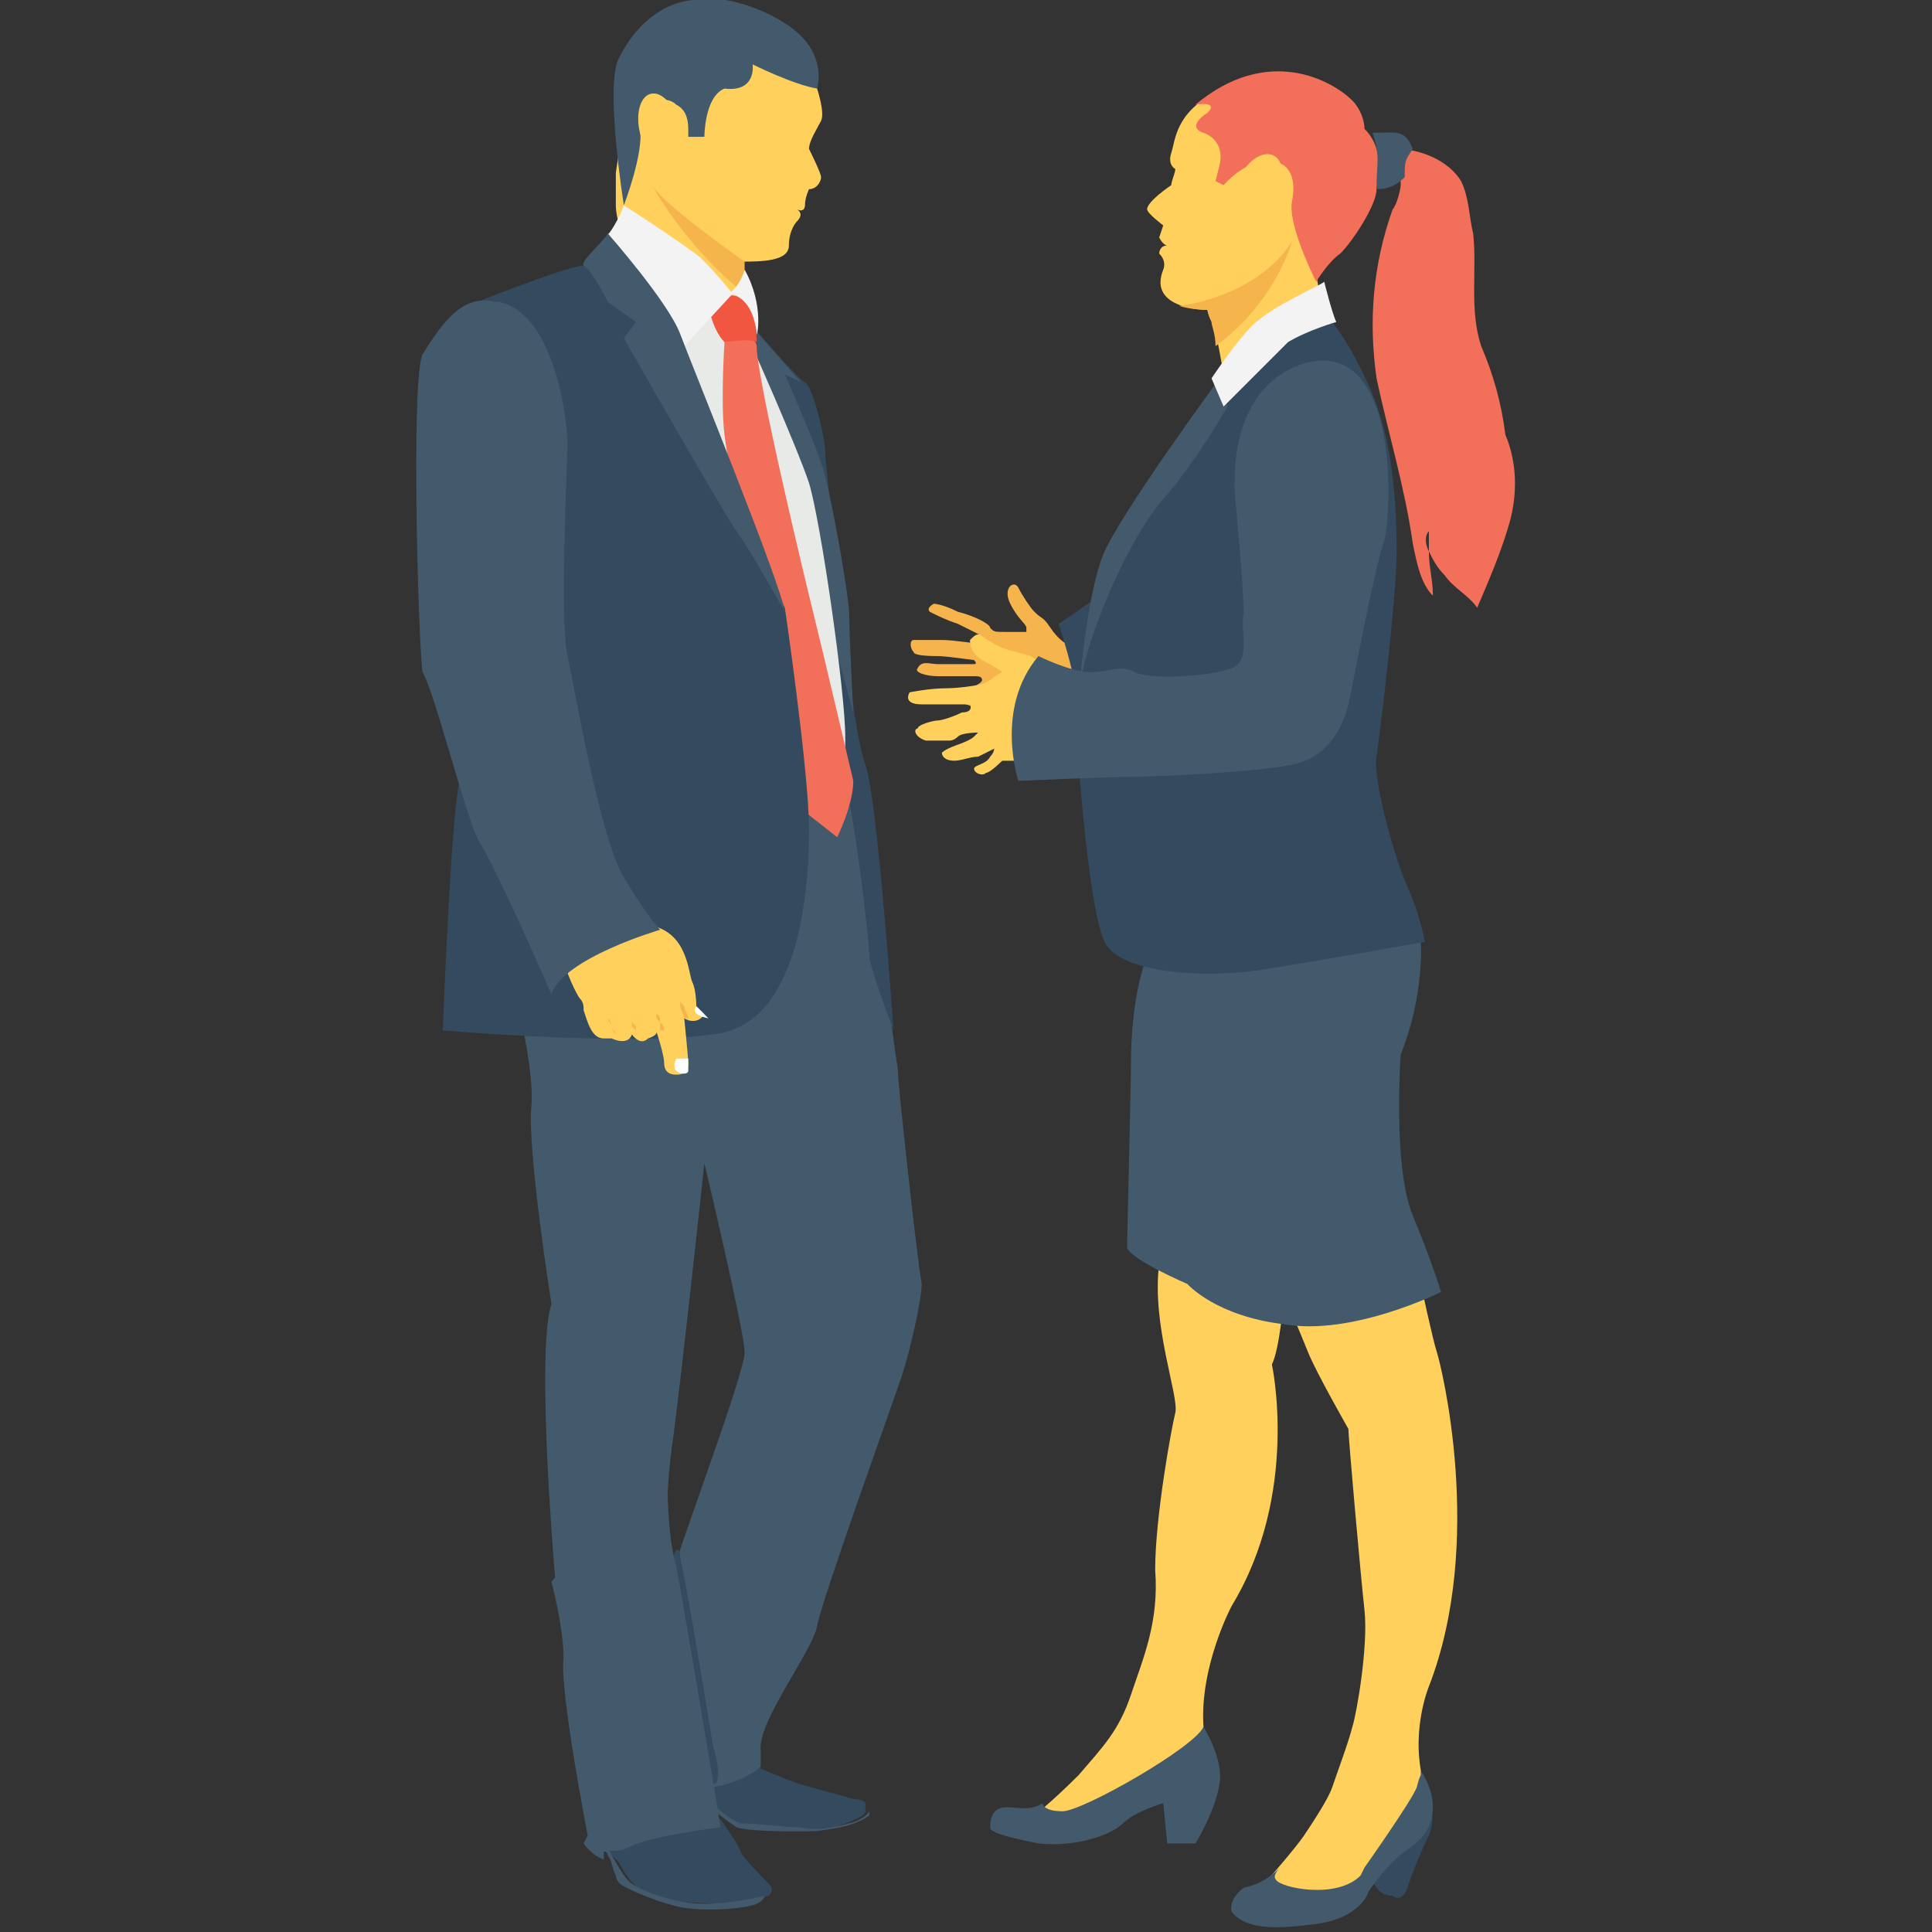 <?xml version="1.0" encoding="utf-8"?>
<!-- Generator: Adobe Illustrator 18.0.0, SVG Export Plug-In . SVG Version: 6.00 Build 0)  -->
<!DOCTYPE svg PUBLIC "-//W3C//DTD SVG 1.1//EN" "http://www.w3.org/Graphics/SVG/1.1/DTD/svg11.dtd">
<svg version="1.1" id="Layer_1" xmlns="http://www.w3.org/2000/svg" xmlns:xlink="http://www.w3.org/1999/xlink" x="0px" y="0px"
	 viewBox="0 0 48 48" enable-background="new 0 0 48 48" xml:space="preserve">
<rect x="0" y="0" width="48" height="48" fill="#333333" stroke="none"/>
<g>
	<g>
		<g>
			<g>
				<path fill="#344A5E" d="M21.5,45l0-0.1c0,0,0.1-0.2-0.3-0.2c-0.3-0.1-1.1-0.3-1.4-0.4c-0.3-0.1-1-0.4-1-0.4L17.8,44l-0.5,0.2
					c0,0,0.4,0.7,0.6,0.9c0.2,0.2,0.5,0.3,0.8,0.3c0.3,0.1,1.5,0.1,1.6,0.1S21.5,45.2,21.5,45z"/>
			</g>
		</g>
	</g>
	<g>
		<g>
			<g>
				<path fill="#344A5E" d="M14.8,45.8l-0.1-0.5c0,0,2.5-0.3,2.5-0.3c0,0,0.7,0.2,0.7,0.2s0.5,0.7,0.5,0.8c0,0.1,0.6,0.7,0.7,0.8
					c0.1,0.1,0.1,0.2,0,0.3c0,0-0.7,0.2-1,0.2c-0.3,0-1.6,0-2.1-0.3c-0.5-0.3-0.6-0.8-0.7-0.8c-0.1-0.1-0.2-0.2-0.2-0.2L14.8,45.8z"
					/>
			</g>
		</g>
	</g>
	<g>
		<g>
			<g>
				<path fill="#425A6B" d="M22.4,34.2c-0.2,0.6-2,5.6-2.1,6.2c-0.1,0.6-1.5,2.4-1.4,3.1l0,0.4c0,0-0.8,0.7-2.1,0.5
					c0,0-0.4-4.4-0.1-5.3c0.3-1,1.8-5,1.8-5.5c0-0.5-1-4.7-1-4.7s-0.6,5.6-0.8,7c-0.2,1.4-0.1,2.5-0.1,2.5l-2.8,0.9
					c0,0-0.5-5.7-0.1-6.9c0,0-0.6-3.8-0.5-4.9c0.1-1-0.5-3.2-0.5-3.2l0.7-4.3v0.2l8.1-0.2c0,0,0.7,6.1,0.8,6.5
					c0,0.4,0.5,4.9,0.6,5.4C22.9,32.3,22.6,33.6,22.4,34.2z"/>
			</g>
		</g>
	</g>
	<g>
		<g>
			<g>
				<path fill="#344A5E" d="M18.7,8.1c0,0,1.1,1.3,1.3,1.4c0.2,0.1,0.5,1.4,0.5,1.7c0,0.3,0.4,3.8,0.4,3.8s0.3,3.2,0.6,4
					c0.3,0.8,0.7,6.6,0.7,6.6s-0.5-1.3-0.6-1.8c0-0.5-0.4-3.7-0.6-4.3c-0.1-0.6-0.3-4.2-0.3-4.2s-0.9-4.4-1.2-5.1
					c-0.3-0.7-0.9-2-0.9-2L18.7,8.1z"/>
			</g>
		</g>
	</g>
	<g>
		<g>
			<g>
				<path fill="#425A6B" d="M18.4,7.8l1.5,1.7l-0.4-0.2c0,0,0.7,1.6,0.9,2.2c0.2,0.5,0.7,3.3,0.7,3.8c0,0.5,0.1,2.4,0.1,2.4
					s-0.8-2.9-0.9-3.3c-0.1-0.4-0.7-3.5-0.9-3.9C19.3,10,18.5,8.1,18.4,7.8z"/>
			</g>
		</g>
	</g>
	<g>
		<g>
			<g>
				<g>
					<path fill="#FFD15C" d="M20.2,1.9l0.1,0.3c0,0,0.2,0.6,0.1,0.8c-0.1,0.2-0.3,0.5-0.3,0.7c0,0,0.3,0.6,0.3,0.7
						c0,0.1-0.1,0.3-0.3,0.3c0,0-0.1,0.2-0.1,0.4c0,0,0,0.2-0.2,0.1c0,0,0.2,0.1,0,0.3c0,0-0.2,0.2-0.2,0.6c0,0.4-0.7,0.4-1.2,0.4
						l-0.1,2l-2-1c0,0-1-1.6-1-2.4c0-0.8,0-0.8,0-0.8s0.4-2.8,0.4-2.8C15.9,1.4,19.8,0.8,20.2,1.9z"/>
				</g>
			</g>
		</g>
		<g>
			<g>
				<g>
					<path fill="#425A6B" d="M17.1,3.2v0.2h0.4c0,0,0-1,0.5-1.2c0.5-0.2,0.7-0.6,0.7-0.6s1,0.5,1.6,0.6c0,0,0.2-0.6-0.3-1.2
						c-0.5-0.6-1.9-1.2-2.8-1c-0.9,0.1-1.5,0.8-1.8,1.4C15,2,15.5,5.1,15.5,5.1s0.5-1.3,0.4-1.9c0-0.6,0.6-0.9,0.9-0.6
						C17,2.7,17.1,2.9,17.1,3.2z"/>
				</g>
			</g>
			<g>
				<g>
					<path fill="#425A6B" d="M18,2.2c0.8,0.1,0.7-0.6,0.7-0.6"/>
				</g>
			</g>
		</g>
		<g>
			<g>
				<g>
					
						<ellipse transform="matrix(0.968 -0.251 0.251 0.968 -0.288 4.221)" fill="#FFD15C" cx="16.4" cy="3.2" rx="0.5" ry="0.9"/>
				</g>
			</g>
		</g>
		<g>
			<g>
				<g>
					<path fill="#F5B54C" d="M18.5,6.5l0,0.8c-1.5-1.2-2.3-2.7-2.3-2.7C16.5,5.1,18.5,6.5,18.5,6.5z"/>
				</g>
			</g>
		</g>
	</g>
	<g>
		<g>
			<g>
				<path fill="#E8EAE8" d="M18.6,8.4c0,0,1.2,2.7,1.5,3.6c0.3,1,0.9,5.2,0.9,6.3c0,1.1,0,1.1,0,1.1l-2.7-0.9c0,0-4.1-9.9-4.1-9.9
					s2.5-1.4,2.5-1.4S18.4,7.7,18.6,8.4"/>
			</g>
		</g>
	</g>
	<g>
		<g>
			<g>
				<path fill="#F26F5A" d="M18.1,8.3L18,8.5c0,0-0.1,1.5,0,2.3c0.1,0.8,1,6.1,1,6.1l0.4,2.8l1.4,1.1c0,0,0.4-0.8,0.4-1.4
					c0,0-0.8-3.4-1-4.2c-0.2-0.8-1.4-5.8-1.4-6.6C18.8,8.5,18.5,8,18.1,8.3z"/>
			</g>
		</g>
	</g>
	<g>
		<g>
			<g>
				<path fill="#344A5E" d="M17.7,43.3c-0.3-1.9-0.7-4.2-0.8-4.6c0-0.1,0-0.2-0.1-0.2c-0.1,0.2-0.1,0.4-0.2,0.5
					c-0.3,1,0.1,5.3,0.1,5.3c0.4,0.1,0.8,0.1,1.1,0C17.9,44,17.8,43.7,17.7,43.3z"/>
			</g>
		</g>
	</g>
	<g>
		<g>
			<g>
				<g>
					<path fill="#344A5E" d="M35.5,44.8c0,0,0.2,0.3,0,0.8c-0.2,0.4-0.4,0.9-0.5,1.2c-0.1,0.4-0.3,0.4-0.4,0.3
						c-0.2,0-0.4-0.1-0.5-0.4C34,46.4,35.5,45.1,35.5,44.8z"/>
				</g>
			</g>
		</g>
		<g>
			<g>
				<g>
					<path fill="#FFD15C" d="M31.9,32.2c0,0-0.1,1.3-0.3,1.7c0,0,0.7,3.2-1,6c0,0-0.8,1.5-0.7,3l0,0.6l-2.9,2l-1.3-0.4
						c0,0,0.4-0.3,1.1-1c0.6-0.7,1-1.1,1.3-2c0.3-0.9,0.7-1.8,0.6-3.1c0-1.3,0.4-3.5,0.5-3.9c0.1-0.4-0.6-2.2-0.4-3.7
						C28.9,29.7,31.9,32.2,31.9,32.2z"/>
				</g>
			</g>
		</g>
		<g>
			<g>
				<g>
					<path fill="#FFD15C" d="M35.3,31.9c0,0,0.3,1.4,0.4,1.7c0.1,0.3,1.2,4.7-0.2,8.3c0,0-0.5,1.2-0.1,2.5l-0.9,1.9l-1.5,1
						c0,0-1.1-0.2-1.5-0.6c0,0,0.7-0.8,0.9-1.1c0.2-0.3,0.6-0.9,0.7-1.2c0.1-0.3,0.4-1.1,0.5-1.5c0.1-0.3,0.4-2,0.3-2.9
						c-0.1-0.9-0.4-4.3-0.4-4.5c0,0-0.8-1.4-1-1.9c-0.2-0.5-0.5-1.2-0.5-1.2L35.3,31.9z"/>
				</g>
			</g>
		</g>
		<g>
			<g>
				<g>
					<path fill="#425A6B" d="M35.3,23.4c0,0,0.1,1.3-0.5,2.8c0,0-0.2,2.8,0.3,4c0.5,1.2,0.7,1.9,0.7,1.9s-2.2,1.1-3.9,0.8
						c-1.7-0.2-2.4-1-2.4-1S28.1,31.3,28,31c0,0,0.1-4.1,0.1-4.7c0-0.6,0.1-2.5,0.8-3.2C29.6,22.5,35.3,23.4,35.3,23.4z"/>
				</g>
			</g>
		</g>
		<g>
			<g>
				<g>
					<path fill="#F5B54C" d="M26.8,16.8c0,0-0.4,0.2-0.4,0.4c-0.1,0.2-0.4,0.3-0.4,0.3l-0.8,0l-0.9,0.1l-0.9-0.3
						c0,0,0.1-0.1,0.3-0.1c0.2,0,0.7-0.2,0.7-0.3c0-0.1-0.1-0.1-0.2-0.1c-0.1,0-0.6,0-0.9,0c-0.3,0-0.6-0.1-0.5-0.2
						c0.1-0.2,0.3-0.1,0.5-0.1c0.2,0,0.8,0,0.9,0c0.1,0,0-0.1,0-0.1c0,0-0.7-0.1-0.9-0.1c-0.1,0-0.6,0-0.6-0.1
						c-0.1-0.1-0.1-0.3,0-0.3c0.1,0,0.4,0,0.7,0c0.3,0,0.9,0.1,1,0.1c0.1,0,0-0.1,0-0.2c0,0-0.4-0.2-0.6-0.3
						c-0.3-0.1-0.5-0.2-0.7-0.3c-0.1-0.1,0.1-0.2,0.1-0.2s0.2,0,0.6,0.2c0.4,0.1,0.8,0.3,0.8,0.4c0.1,0.1,0.1,0.1,0.4,0.1
						c0.2,0,0.5,0,0.5,0s0,0,0-0.1c0-0.1-0.2-0.2-0.4-0.6c-0.2-0.4,0.1-0.6,0.2-0.4c0.1,0.2,0.3,0.5,0.4,0.6
						c0.2,0.2,0.2,0.1,0.4,0.4c0.2,0.3,0.4,0.4,0.4,0.4S26.9,16.7,26.8,16.8z"/>
				</g>
			</g>
		</g>
		<g>
			<g>
				<g>
					<path fill="#344A5E" d="M26.3,15.5c0,0,0.4,1.2,0.4,1.6l1.9-0.7l-0.4-2.2L26.3,15.5z"/>
				</g>
			</g>
		</g>
		<g>
			<g>
				<g>
					<path fill="#FFD15C" d="M26,16.6c0,0-0.2-0.2-0.4-0.3c-0.3-0.1-0.4-0.1-0.7-0.2c-0.2-0.1-0.4-0.2-0.5-0.3
						c-0.1-0.1-0.2,0-0.3,0.1c0,0.1,0,0.3,0.3,0.5c0,0,0.4,0.2,0.5,0.3c0,0-0.2,0.1-0.3,0.2c-0.2,0.1-0.2,0.1-0.2,0.1
						s-0.5,0.1-0.9,0.1c-0.4,0-0.9,0.1-0.9,0.1s-0.2,0.3,0.3,0.3s0.8,0,0.9,0c0.1,0,0.3,0,0.3,0s0.1,0.2-0.2,0.2
						c-0.2,0.1-0.5,0.2-0.6,0.2c-0.1,0-0.5,0.1-0.5,0.2c-0.1,0-0.1,0.2,0.2,0.3c0.2,0,0.6,0,0.6,0s0.1,0,0.2-0.1
						c0.1-0.1,0.5-0.1,0.5-0.1s0,0-0.1,0.1c-0.1,0.1-0.4,0.2-0.4,0.2s-0.3,0.1-0.4,0.2c0,0.1,0.1,0.2,0.3,0.2c0.2,0,0.4-0.1,0.6-0.1
						c0.2-0.1,0.4-0.2,0.4-0.2s0,0.1-0.1,0.2c-0.1,0.2-0.4,0.2-0.4,0.3c0,0.1,0.2,0.2,0.3,0.1c0.1,0,0.4-0.3,0.4-0.3s0.1,0,0.4,0
						c0.3,0.1,0.9,0,0.9,0L26,16.6z"/>
				</g>
			</g>
		</g>
		<g>
			<g>
				<g>
					<path fill="#344A5E" d="M33.1,8c0,0,0.5,0.6,1,1.8c0.5,1.2,0.6,2.7,0.6,3.9c0,1.1-0.4,4.4-0.5,5.1c-0.1,0.6,0.5,2.7,0.8,3.3
						c0.3,0.7,0.4,1.3,0.4,1.3s-2.8,0.5-4.1,0.7c-1.3,0.2-3.3,0.1-3.8-0.6c-0.5-0.7-0.8-5.9-0.8-5.9s0.6-3.1,1.1-4
						c0.5-0.9,2.8-3.9,2.8-3.9S32,7.4,33.1,8z"/>
				</g>
			</g>
		</g>
		<g>
			<g>
				<g>
					<path fill="#425A6B" d="M30.5,10.1c0,0-0.8,1.4-1.6,2.3c-0.8,0.9-1.9,3.3-2.1,4.8c0,0,0.2-2.4,0.6-3.4c0.4-1,2.9-4.4,2.9-4.4
						L30.5,10.1z"/>
				</g>
			</g>
		</g>
		<g>
			<g>
				<g>
					<path fill="#FFD15C" d="M32.8,6.3l-0.1,0.5l0.1,0.6l-2.4,1.9c0,0-0.2-1.2-0.3-1.4C30,7.8,30,7.7,30,7.7s-1.5,0-1.1-1
						c0,0,0.1-0.2-0.1-0.4c0,0,0-0.2,0.2-0.2c0,0-0.1,0-0.2-0.2c0,0,0.1-0.3,0.1-0.3c0,0-0.4-0.3-0.4-0.4c0-0.2,0.6-0.6,0.6-0.6
						c0-0.1,0.1-0.3,0.1-0.4c0,0-0.2-0.1-0.1-0.4c0.1-0.3,0.1-1,1.1-1.5c1-0.5,2,0.6,2,0.6L33,5.2L32.8,6.3z"/>
				</g>
			</g>
		</g>
		<g>
			<g>
				<g>
					<path fill="#F3F3F3" d="M30.1,9.4c0,0,0.6-0.9,1-1.3c0.5-0.5,1.7-1,1.8-1.1c0,0,0.2,0.8,0.3,1c0,0-0.7,0.2-1.2,0.5
						c-0.4,0.4-1.6,1.6-1.6,1.6L30.1,9.4z"/>
				</g>
			</g>
		</g>
		<g>
			<g>
				<g>
					<path fill="#F26F5A" d="M34.2,4.7c0,0.4-0.6,1.3-0.9,1.6c-0.3,0.2-0.6,0.7-0.6,0.7C32.5,6.6,32,5.5,32.1,5c0.1-0.5,0-1-0.6-1
						c-0.6,0-1.1,0.6-1.1,0.6l-0.2-0.1c0,0,0,0,0.1-0.4c0.1-0.4-0.1-0.7-0.4-0.8c-0.3-0.1-0.2-0.3,0.1-0.5c0.3-0.3-0.3-0.2-0.3-0.2
						c1.8-1.5,3.4-0.6,3.9-0.1c0.2,0.2,0.3,0.5,0.3,0.7C34.3,3.6,34.3,4.1,34.2,4.7z"/>
				</g>
			</g>
		</g>
		<g>
			<g>
				<g>
					<path fill="#F26F5A" d="M37.5,13c-0.2,0.7-0.5,1.4-0.8,2.1c-0.2-0.3-0.6-0.5-0.8-0.8c-0.2-0.2-0.3-0.4-0.4-0.6
						c0-0.2,0-0.3,0-0.5c-0.1,0.1-0.1,0.3,0,0.5c0,0.4,0.1,0.7,0.1,1.1c-0.3-0.3-0.4-0.8-0.5-1.3c-0.2-1.4-0.6-2.7-0.9-4.1
						C34,8,34.1,6.6,34.6,5.2c0.1-0.1,0.2-0.5,0.2-0.6c0-0.1,0-0.3-0.1-0.4l0-0.5c0.6,0,1.3,0.3,1.6,0.8c0.2,0.4,0.2,0.9,0.3,1.3
						c0.1,0.9-0.1,1.9,0.2,2.8c0.3,0.7,0.5,1.4,0.6,2.2C37.7,11.5,37.7,12.3,37.5,13z"/>
				</g>
			</g>
			<g>
				<g>
					<path fill="#425A6B" d="M35.5,13.7c0-0.2,0-0.3,0-0.5C35.5,13.4,35.5,13.5,35.5,13.7z"/>
				</g>
			</g>
		</g>
		<g>
			<g>
				<g>
					<path fill="#425A6B" d="M34.9,4.4c-0.2,0.2-0.4,0.3-0.7,0.3c0-0.7,0.1-0.8-0.1-1.4c0.6,0,0.8-0.1,1,0.4C34.9,4,34.9,4,34.9,4.4
						z"/>
				</g>
			</g>
		</g>
		<g>
			<g>
				<g>
					
						<ellipse transform="matrix(0.881 0.472 -0.472 0.881 5.869 -14.253)" fill="#FFD15C" cx="31.3" cy="4.6" rx="0.5" ry="0.8"/>
				</g>
			</g>
		</g>
		<g>
			<g>
				<g>
					<path fill="#F5B54C" d="M32.1,6c0,0-0.4,1.5-1.9,2.6c0-0.3-0.1-0.5-0.1-0.6C30,7.8,30,7.7,30,7.7s-0.4,0-0.7-0.1l0,0
						C29.3,7.6,31.2,7.4,32.1,6z"/>
				</g>
			</g>
		</g>
		<g>
			<g>
				<g>
					<path fill="#425A6B" d="M30.7,12.5c0,0-0.4-2.9,1.8-3.5c2.2-0.5,2.1,3.5,1.9,4.4c-0.3,0.9-0.8,3.7-0.9,4.1
						c-0.1,0.4-0.4,1.3-1.4,1.5c-1,0.2-3.5,0.3-4,0.3s-2.8,0.1-2.8,0.1s-0.6-1.8,0.5-3.1c0,0,0.8,0.4,1.3,0.4s0.7-0.2,1.1,0
						c0.4,0.2,1.9,0.1,2.4-0.1c0.5-0.2,0.2-0.9,0.3-1.4C30.9,14.7,30.7,12.5,30.7,12.5z"/>
				</g>
			</g>
		</g>
		<g>
			<g>
				<g>
					<path fill="#425A6B" d="M31.8,46.4c0,0-0.2,0.2-0.1,0.3c0.1,0.2,1.5,0.5,2.1-0.1l0.1-0.2c0,0,1.2-1.7,1.3-2
						c0.1-0.4,0.1-0.2,0.1-0.4c0,0,0.3,0.4,0.3,0.9c0,0.6-0.4,0.9-0.7,1.1c-0.3,0.2-0.7,0.7-0.9,1c-0.1,0.3-0.5,0.7-1.3,0.8
						c-0.8,0.1-1.7,0.2-2.1-0.3c0,0-0.1-0.3,0.3-0.6C31.4,46.8,31.7,46.5,31.8,46.4z"/>
				</g>
			</g>
		</g>
		<g>
			<g>
				<g>
					<path fill="#425A6B" d="M25.9,44.8c0,0,0,0.2,0.5,0.2c0.5,0,3.3-1.6,3.5-2.1c0,0,0.5,0.8,0.4,1.4c-0.1,0.7-0.6,1.5-0.6,1.5H29
						l-0.1-1c0,0-0.7,0.2-1,0.5c-0.3,0.3-1.2,0.6-2.1,0.5c-1-0.2-1.2-0.3-1.2-0.4c0-0.1,0-0.5,0.4-0.5C25.3,44.9,25.6,45,25.9,44.8z
						"/>
				</g>
			</g>
		</g>
	</g>
	<g>
		<g>
			<g>
				<path fill="#F05640" d="M17.6,7.6c0,0,0.1,0.6,0.4,0.9c0,0,0.7-0.1,0.8,0c0,0,0-0.9-0.3-1.1C18.2,7.3,17.8,7.3,17.6,7.6z"/>
			</g>
		</g>
	</g>
	<g>
		<g>
			<g>
				<path fill="#F3F3F3" d="M15.5,5.1c0,0,1.4,0.9,1.9,1.3c0.5,0.5,0.8,0.9,0.8,0.9l-1.2,1.3l-1.9-2.8C15.1,5.9,15.4,5.4,15.5,5.1z"
					/>
			</g>
		</g>
	</g>
	<g>
		<g>
			<g>
				<g>
					<path fill="#344A5E" d="M19.5,15.1c0,0,0.6,4.1,0.6,5.5c0,1.4-0.2,4.9-2.4,5.1C15.6,26,11,25.6,11,25.6s0.2-5.2,0.4-6.1
						c0.2-0.9,0.2-11.9,0.2-11.9s2.5-1,2.9-1c0.4,0,0.6,0,0.6,0l1.9,3.6L19.5,15.1z"/>
				</g>
			</g>
		</g>
	</g>
	<g>
		<g>
			<g>
				<g>
					<g>
						<g>
							<path fill="#FFD15C" d="M14,23.9c0,0,0.2,0.6,0.4,0.9c0.1,0.1,0.1,0.2,0.1,0.3c0.1,0.3,0.2,0.7,0.5,0.7l0.2,0
								c0,0,0.4,0.2,0.5-0.1c0,0,0.2,0.3,0.4,0.1c0.3-0.1,0.2-0.2,0.2-0.2s0.2,0.6,0.2,0.8s0.1,0.3,0.3,0.3c0.3,0,0.3-0.2,0.3-0.3
								c0-0.1-0.1-1.1-0.1-1.1s0.3,0.2,0.5-0.1L17.3,25c0,0,0-0.4-0.1-0.6c-0.1-0.2-0.1-1.2-1-1.4C16.1,23,14,23.6,14,23.9z"/>
						</g>
					</g>
				</g>
				<g>
					<g>
						<g>
							<g>
								<path fill="#F5B54C" d="M17.1,25.4C17.1,25.4,17.1,25.4,17.1,25.4c0-0.1,0-0.1-0.1-0.1c0-0.1-0.1-0.2-0.1-0.3
									c0-0.1,0-0.1,0-0.2c0,0,0-0.1,0-0.1c0,0,0-0.1,0-0.1c0,0,0-0.1,0-0.1c0,0,0,0,0,0s0,0,0,0c0,0,0,0.1,0,0.1c0,0,0,0,0,0.1
									c0,0,0,0,0,0.1c0,0.1,0,0.1,0.1,0.2c0,0.1,0.1,0.2,0.1,0.3C17.1,25.3,17.1,25.3,17.1,25.4C17.1,25.4,17.1,25.4,17.1,25.4z"
									/>
							</g>
						</g>
					</g>
					<g>
						<g>
							<g>
								<path fill="#F5B54C" d="M16.5,25.7C16.5,25.7,16.5,25.6,16.5,25.7c0,0,0-0.1,0-0.1c0-0.1,0-0.1-0.1-0.2c0-0.1,0-0.2-0.1-0.2
									c0,0,0-0.1,0-0.1c0,0,0,0,0,0s0,0,0,0c0,0,0,0,0,0.1c0,0.1,0,0.1,0.1,0.2c0,0.1,0,0.2,0,0.2C16.5,25.6,16.5,25.6,16.5,25.7
									C16.5,25.6,16.5,25.7,16.5,25.7z"/>
							</g>
						</g>
					</g>
					<g>
						<g>
							<g>
								<path fill="#F5B54C" d="M15.8,25.8C15.8,25.8,15.8,25.7,15.8,25.8c0,0,0-0.1,0-0.1c0-0.1,0-0.1-0.1-0.2c0-0.1,0-0.2,0-0.2
									c0,0,0-0.1,0-0.1c0,0,0,0,0,0s0,0,0,0c0,0,0,0,0,0.1c0,0.1,0,0.1,0.1,0.2c0,0.1,0,0.2,0,0.2C15.8,25.7,15.8,25.7,15.8,25.8
									C15.8,25.7,15.8,25.8,15.8,25.8z"/>
							</g>
						</g>
					</g>
					<g>
						<g>
							<g>
								<path fill="#F5B54C" d="M15.3,25.8C15.3,25.8,15.3,25.8,15.3,25.8c0,0,0-0.1,0-0.1c0-0.1-0.1-0.1-0.1-0.2
									c0-0.1-0.1-0.2-0.1-0.2c0,0,0-0.1,0-0.1c0,0,0,0,0,0s0,0,0,0c0,0,0,0,0,0.1c0,0.1,0.1,0.1,0.1,0.2c0,0.1,0.1,0.2,0.1,0.2
									C15.3,25.7,15.3,25.8,15.3,25.8C15.3,25.8,15.3,25.8,15.3,25.8z"/>
							</g>
						</g>
					</g>
				</g>
			</g>
			<g>
				<g>
					<g>
						<path fill="#FFFFFF" d="M17.6,25.3c-0.5-0.1-0.3-0.3-0.3-0.3L17.6,25.3z"/>
					</g>
				</g>
			</g>
			<g>
				<g>
					<g>
						<path fill="#FFFFFF" d="M17.1,26.3c0,0,0,0.2,0,0.3c0,0.1-0.2,0.1-0.3,0c-0.1-0.1,0-0.3,0-0.3S17,26.3,17.1,26.3z"/>
					</g>
				</g>
			</g>
		</g>
		<g>
			<g>
				<g>
					<path fill="#425A6B" d="M10.5,8.8C11,8,11.5,7.3,12.3,7.5c0,0,0,0,0.1,0c1.4,0.3,1.7,3,1.7,3.5c0,0.4-0.2,4.4,0,5.3
						c0.2,0.9,0.8,4.5,1.4,5.5c0.6,1,0.9,1.3,0.9,1.3s-2.4,0.7-2.7,1.6c0,0-1.4-3.2-1.8-3.8c-0.3-0.5-1.1-3.7-1.4-4.2
						C10.4,16.2,10.2,9.4,10.5,8.8z"/>
				</g>
			</g>
		</g>
		<g>
			<g>
				<g>
					<path fill="#425A6B" d="M15.1,5.8c0,0,1.5,1.7,1.8,2.5c0.3,0.8,2.5,6.2,2.6,6.9c0,0-0.9-1.6-1.2-2c-0.3-0.4-2.8-4.8-2.8-4.8
						l0.3-0.4l-0.7-0.5c0,0-0.4-0.8-0.6-0.9C14.4,6.5,15,6,15.1,5.8z"/>
				</g>
			</g>
		</g>
	</g>
	<g>
		<g>
			<g>
				<path fill="#425A6B" d="M16.6,36c0,0-0.1,1.9,0.2,2.9c0.1,0.5,1,5.8,1.1,6.5c0,0-1.7,0.2-2.3,0.5c-0.6,0.3-1-0.3-1-0.3
					s-0.7-3.6-0.6-4.4c0-0.8-0.3-1.9-0.3-1.9L16.6,36z"/>
			</g>
		</g>
	</g>
	<g>
		<g>
			<g>
				<path fill="#F3F3F3" d="M18.5,6.7c0,0-0.1,0.4-0.4,0.6c0,0,0.6,0,0.7,1C18.8,8.4,19,7.6,18.5,6.7z"/>
			</g>
		</g>
	</g>
	<g>
		<g>
			<g>
				<path fill="#425A6B" d="M14.6,45.6l0.5,0.3c0,0,0.4,0.8,0.6,0.9c0.3,0.2,1.1,0.5,1.8,0.5c0.7,0,1.5-0.2,1.5-0.2s0,0.1-0.2,0.2
					c-0.2,0.1-1.1,0.2-1.8,0.1c-0.6-0.1-1.5-0.5-1.6-0.6c0,0-0.1-0.1-0.1-0.2c-0.1-0.2-0.1-0.4-0.2-0.5c0,0,0-0.1-0.1-0.1l0,0.2
					c0,0-0.3-0.1-0.5-0.4L14.6,45.6z"/>
			</g>
		</g>
	</g>
	<g>
		<g>
			<g>
				<path fill="#425A6B" d="M17.5,44.8c0,0,0.5,0.4,0.8,0.6c0.3,0.1,1.3,0.1,1.5,0.1c0.2,0,1.3,0,1.8-0.4c0,0,0-0.2,0-0.1
					c0,0-0.1,0.2-0.5,0.3c-0.4,0.1-0.8,0.2-1.2,0.1c-0.4,0-1.1-0.1-1.5-0.1c-0.3-0.1-0.6-0.4-1.1-0.8"/>
			</g>
		</g>
	</g>
</g>
</svg>
